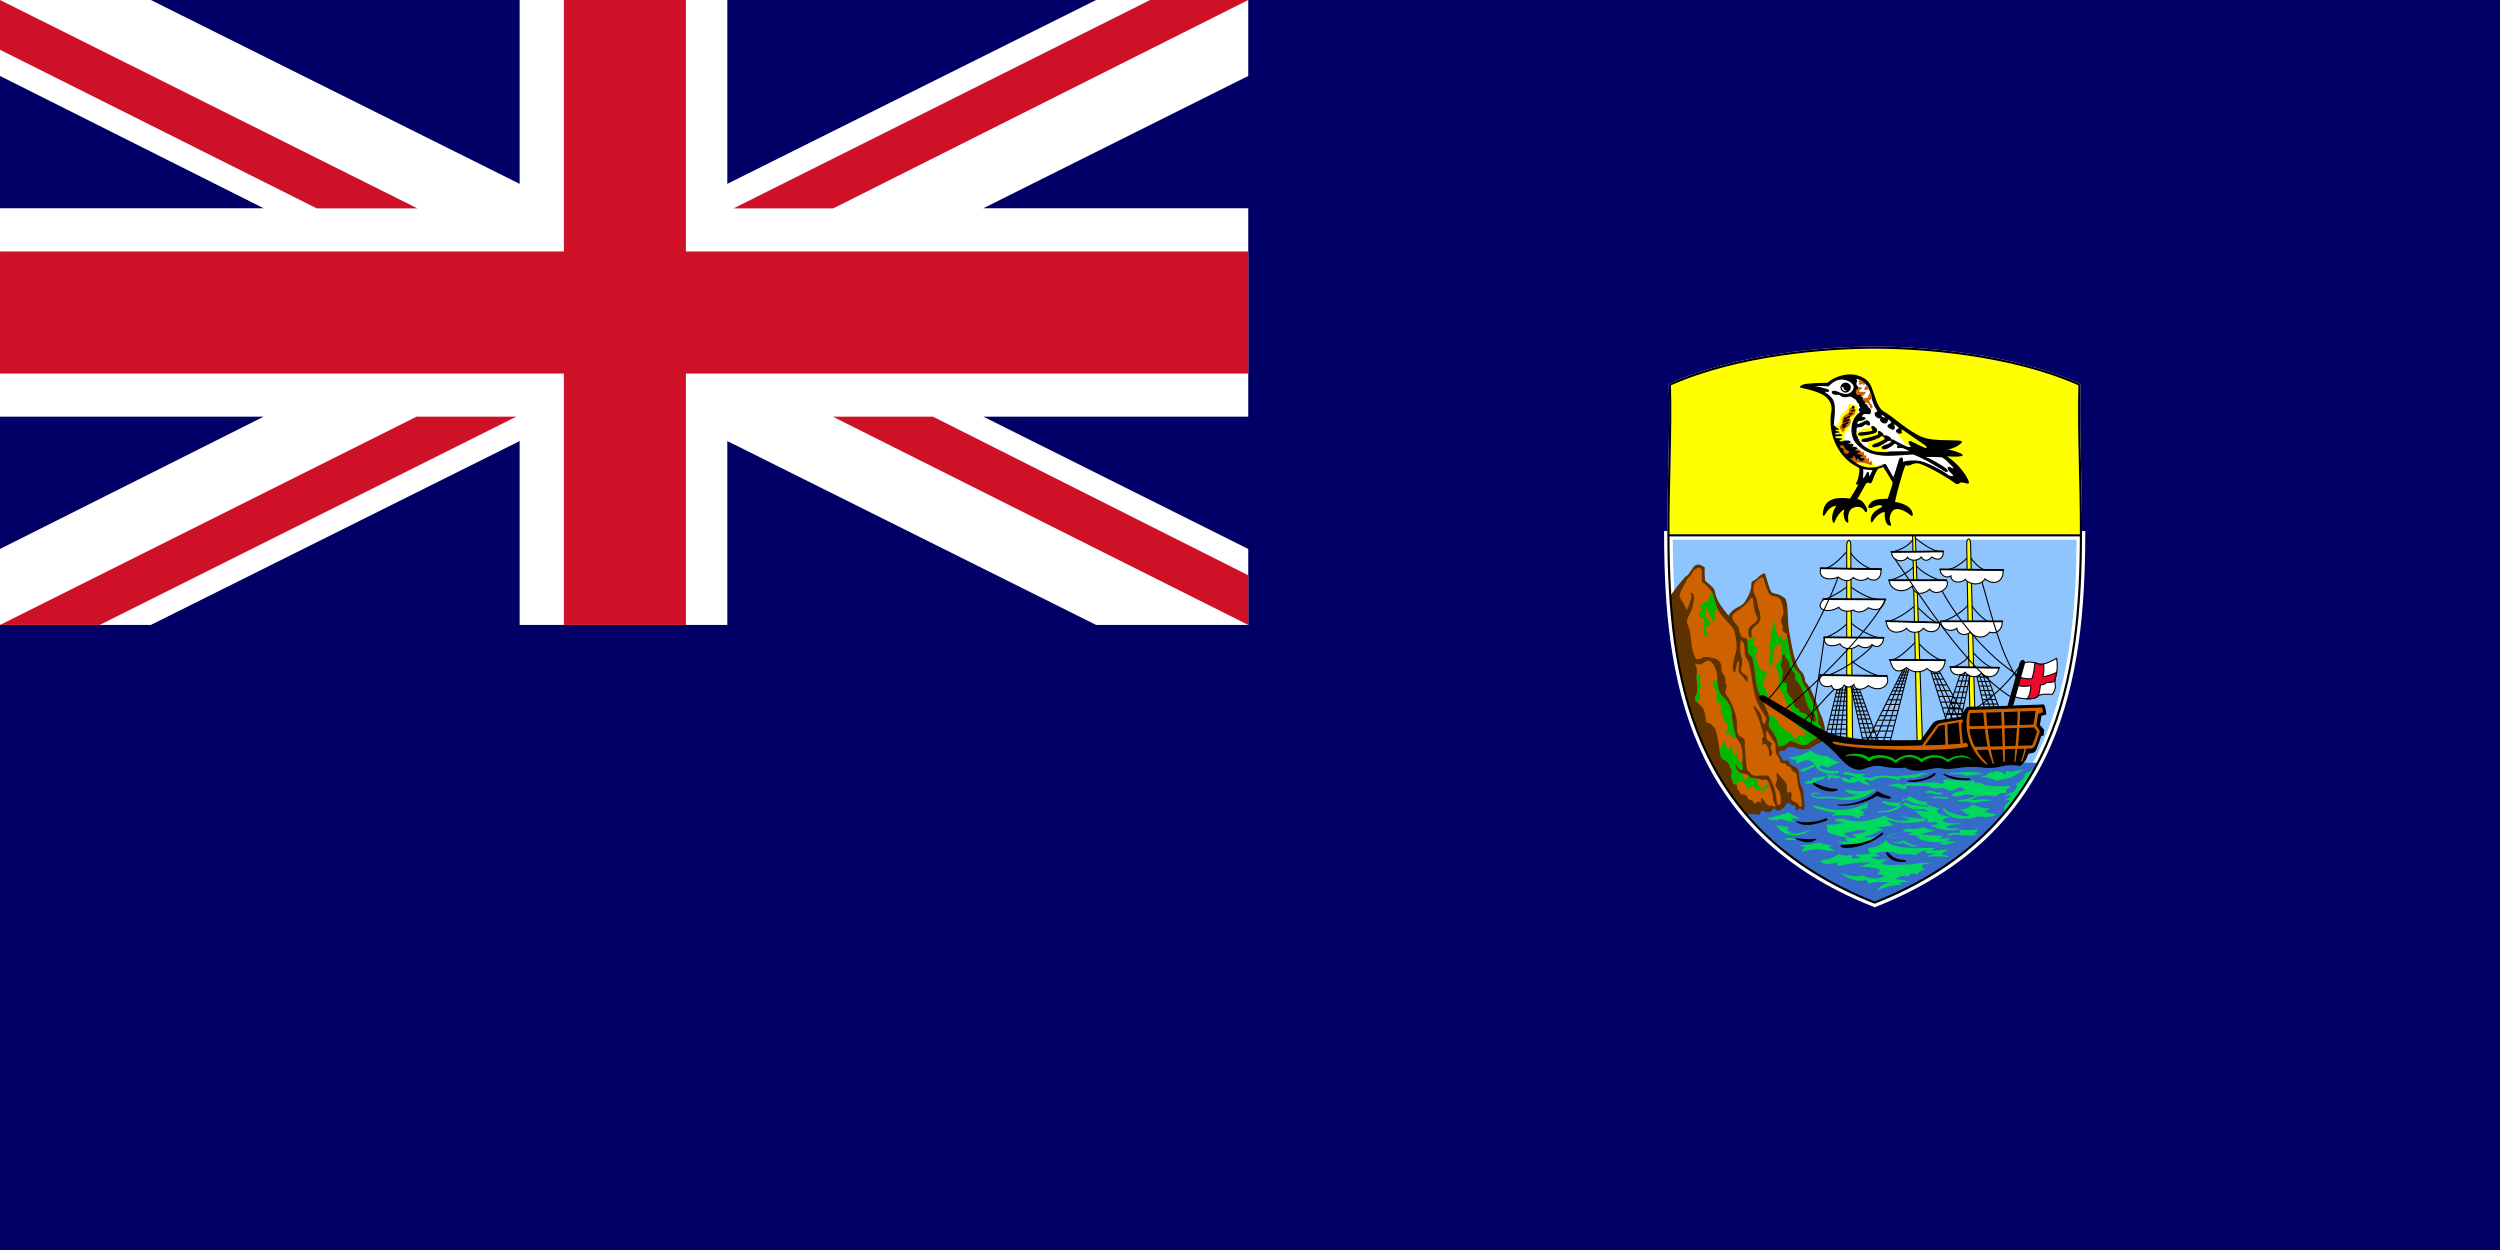 <svg xmlns="http://www.w3.org/2000/svg" width="1200" height="600" version="1"><path d="M1200 600v-600h-1200v600h1200z" fill="#006"/><path d="M0 99.959h126.546l-126.546-63.503v-36.456h72.404l177.022 88.246v-88.246h99.681v88.246l177.022-88.246h73.029v36.456l-127.171 63.503h127.171v100.038h-127.171l127.171 63.503v36.468h-73.029l-177.022-88.258v88.258h-99.681v-88.258l-177.022 88.258h-72.404v-36.468l126.546-63.503h-126.546v-100.038z" fill="#fff"/><path d="M552.061 0l-199.987 100.03h47.872l199.213-100.03h-47.097zm47.097 299.969l-199.425-99.976h48.084l151.341 76.141v23.834zm-398.787-199.939l-200.371-100.03v23.889l152.078 76.141h48.293zm-.413 99.963l-199.958 99.976h47.847l199.987-99.976h-47.876zm-199.958-79.279h270.658v-120.714h58.576v120.714h269.925v58.578h-269.925v120.677h-58.576v-120.677h-270.658v-58.578z" fill="#ce1126"/><path d="M399.668 640.771c-.046 16.332-2.623 33.927-23.764 42.308-21.142-8.381-23.719-25.976-23.765-42.308h47.529z" fill="#8fc5ff" transform="matrix(4.166 0 0 4.167 -666.166 -2413.139)" stroke="#fff"/><path d="M899.85 433.251c39.927-15.83 63.961-39.557 78.321-67.105-2.15.083-6.653-.046-8.599-.179-2.166-.142-84.449-8.409-94.193-11.984-8.478-3.109-40.823 2.642-55.92 8.038 14.085 29.302 38.481 54.613 80.391 71.231z" fill="#366cc9"/><path d="M838.297 391.06c1.346-.438 3.916-.333 4.928-.15 1.191.217 1.408.325 1.841-.975.433-1.3 1.408-.975 2.166-.325.758.65 2.704.325 3.462-.758.758-1.079.975-.971 1.733-.217.758.758 1.083.542 1.841.325.758-.213 2.058-1.079 2.708-2.271.65-1.192 1.621-1.625 2.162-.975s1.083.975 1.841.867c.758-.108.975.65.867 1.621-.108.975.325 1.192 2.166-.321 1.625 1.621 2.162.971 2.162-.758 0-1.733-.429-8.121-1.079-8.988-.65-.867-1.3-3.359-1.408-5.309-.204-3.679-.217-3.896-4.658-6.171 0-1.3-.325-1.842-3.462-1.625.108-.433-.433-1.733-1.083-2.275-.65-.542-.758-.758-.433-2.271 1.3.108 2.708-.108 3.466-1.192.754-1.083 3.245-.867 4.762-.217s3.466.758 6.386.325c1.083-.867 2.925-1.842 4.874-2.925 1.946-1.083 2.487-1.517 2.595-3.034.279-3.888-1.083-8.338-2.166-10.392-1.079-2.058-1.404-4.659-2.92-7.909-1.65-3.538-1.625-4.438-3.466-6.605-.504-.596-1.083-1.083-1.191-2.271-.108-1.192-.542-2.817-1.837-4.009-3.274-3.004-4.549-12.672-5.849-19.818-.746-4.096-.217-13.751-1.946-15.268-2.925-2.384-4.333-1.95-6.282-2.709-1.408-1.95-2.054-5.846-3.354-9.313-2.058.325-3.466 2.492-4.874 3.25-1.408.758-1.625.758-1.625 2.709 0 1.946-1.083 4.655-3.029 7.688-1.95 3.029-5.199 2.167-7.903 6.713-5.957-7.255-6.066-9.313-6.499-11.372-.433-2.054-1.408-2.488-4.762-5.413 0-.867-.433-4.33-.108-6.28-2.491-2.058-4.333-1.733-5.52-.217-1.191 1.517-2.058 3.788-3.899 4.655-1.104 1.404-4.433 4.946-7.157 9.163 2.479 37.686 10.982 75.098 36.548 105.017z" fill="#5d3100"/><path d="M399.668 640.771c.018-6.152-.324-12.125-.168-17.359-7.9-3.535-18.295-4.262-23.596-4.262-5.302 0-15.697.727-23.597 4.262.156 5.234-.185 11.207-.168 17.359h47.529z" transform="matrix(4.166 0 0 4.167 -666.166 -2413.139)" fill="#ff00" stroke="#fff" stroke-width=".25"/><path d="M806.198 286.627c1.083 1.733 3.033 4.713 3.249 6.334.758-1.571 1.354-2.271 1.516-3.246.162-.975 1.3-2.871.867-3.9-.433-1.029-.758-1.842.433-1.083 1.187.758.958 2.071.7 4.009-.7 5.305-2.92 6.388-3.245 9.963 3.195 7.526.812 10.234 4.274 17.597.542.325 1.987-.254 2.42-.146 1.837-1.3 3.212-.829 5.807-.288 2.6.542 4.008 2.379 4.008 4.004 0 1.625 0 2.058.542 3.034.542.975 1.625 2.492 1.408 3.575-.217 1.079.217 1.729.542 2.271.325.542-.108 1.733-.433 2.492-.325.758-.217 1.733 1.083 3.359 1.3 1.621 4.328 8.447 4.328 12.451 0 4.009.217 5.85 1.841 6.605 1.625.758 2.166 1.408 1.95 3.142-.217 1.733.758 10.722.975 12.13.217 1.408.758 1.083 1.408 1.842.646.754 1.079 1.621 3.245 1.621 2.166 0 4.258-.288 5.666-.071 1.95 2.709 3.141 6.388 3.574 8.663.433 2.275.396 5.38 1.154 5.38.758 0 1.516.108 1.3-2.709-.217-2.817-.433-3.25-1.408-4.655-.975-1.408-1.516-2.058-.975-2.925.542-.867.65-2.275.433-3.359-.217-1.083-.542-2.704 1.3-.542 1.841 2.167 2.383 2.709 2.925 3.467.542.758.754 2.167.65 3.467-.108 1.296.104 1.838.862 1.188.758-.646 1.733.433 1.3 1.842-.433 1.408.108 2.275 1.408 2.709 1.3.433 1.841.758 2.166 1.733.325.975 1.408 1.404 1.408-.542 0-1.95-.758-6.067-1.3-7.363-.542-1.3-.975-4.117-1.083-5.742-.108-1.625-.433-2.054-1.191-2.379-.758-.325-1.408-.867-1.516-1.625-.108-.758-.758-1.029-1.246-1.029-.487 0-.917-.379-1.187-.921-.271-.542-.542-.596-1.083-.65-.542-.054-1.408.271-1.679-.596-.271-.867-.65-2.113-1.191-2.817-.542-.704-1.029-.921-1.083-3.354-.054-2.438-.108-2.763-.867-3.629-.758-.867-2.058-3.138-2.6-4.113-.537-.975-1.079-1.95-1.079.108 0 2.054 0 3.138 1.296 3.896 1.3.758 1.625.758 1.083 1.842-.542 1.083 0 1.842.217 2.6s.65 1.517 0 2.271c-.65.758-1.3.542-1.191-.646.108-1.192-.325-2.6-.862-3.575-.542-.975-.975-1.625-1.625-1.083s-1.191-.108-.758-.542c.433-.433.325-.758 0-1.083-.325-.325-.433-.65.108-1.3.542-.65.542-.975.217-2.488-.325-1.517-2.708-9.097-3.791-10.83-1.083-1.733-.975-3.034.433-1.3 1.408 1.733 2.6 3.25 2.708 4.655.108 1.408.433 2.275.867 2.817.433.542.758.325.975-.867.217-1.192 1.083-.758-.433-3.029-1.516-2.275-4.333-6.067-5.416-12.889-1.083-6.821-1.516-11.372-2.6-13.209-1.079-1.842-1.404-2.275-1.512-4.009-.108-1.733 0-3.467-.758-4.763-.758-1.3-1.3-1.517-1.408.433-.108 1.946.108 6.28.65 7.038s.217 2.704.108 3.788c-.108 1.083-1.812 2.154 1.733 4.334 1.408.867 1.187 2.058.975 2.817-.217.754-.433.646-1.191-.542-.758-1.192-1.516-2.167-2.275-2.817-.758-.65-.867-1.083-.758-2.6.108-1.517.433-2.6 0-3.138-.433-.542-.65-.108-.867.754-.217.867-.433 3.25-.867 3.9-.433.65-.65.217-.975-1.192-.325-1.408.108-3.571.867-6.063.758-2.492 1.191-5.092.542-8.338-.65-3.25-.325-4.225-2.816-6.93-2.487-2.709-5.303-5.309-6.495-8.663-1.191-3.359-1.408-6.284-2.708-7.801-1.296-1.513-3.137-3.463-4.328-4.004v-4.98c0-1.192-.542-1.95-1.95-1.733-1.408.217-2.275 1.408-3.137 3.029-.867 1.625-1.516.867-2.708 3.684-1.191 2.817-2.925 4.221-2.925 7.255zm7.795 31.728c.867.542 1.696.904 2.995.254 1.3-.65 2.854-2.525 4.587-.683 1.729 1.838 2.704 4.871 2.704 7.255 0 2.379 0 6.821 2.708 9.313 2.708 2.488 4.112 5.088 4.22 8.338.108 3.246 1.3 8.23 1.625 9.53.325 1.296 1.083 2.813 1.95 3.679.867.867 1.516 3.359 1.625 5.955.108 2.6-.325 4.442 0 5.742.325 1.3 0 2.384-.975 1.733-.975-.65-1.191-.975-1.733-2.058-.542-1.083-1.191-.867-.65.758.542 1.625 2.166 3.138 3.574 3.138s1.841.217 2.708 1.083c.862.867.971 1.3 2.487 1.3s1.733 0 3.141.433 1.408.217 2.166 0 1.512.433 2.054 1.842c.542 1.408 1.841 5.305 1.841 6.388 0 1.083 0 2.167.758 3.25.758 1.083.542 2.167-.325 1.517-.867-.65-.867-.433-1.516-.325-.65.108-1.083-.217-1.946-.758-.867-.542-.325-.433-1.191-1.733-.867-1.3-1.408-1.733-1.408-.758 0 .975-.108 2.167-.758 1.625-.65-.542-.975-.542-1.516 0-.542.542-.758.975-1.408-.108-.65-1.083-1.408-1.083-2.058-1.3-.65-.217-.65-.217-.971-1.192-.325-.975-1.3-1.192-2.166-1.192-.867 0-1.3-.433-1.408-1.083-.108-.646-.65-1.079-1.083-1.404-.433-.325-.217-1.083-.325-1.842-.108-.758-.758-.433-1.191-.65-.433-.217-.758-.108-.758-1.192 0-1.083-.433-1.408-.758-2.167-.321-.758 0-1.517.217-2.379.217-.867.108-1.408-.537-2.167-.65-.758-.108-1.517-1.841-3.034-1.733-1.517-2.6-.217-3.141-3.788-.542-3.575-1.625-10.938-2.6-12.13-.975-1.192-1.621-2.058-2.595-2.384-.975-.325-1.625-.108-1.733-2.167-.108-2.054-.758-4.655-2.058-5.955-1.3-1.3-1.841-1.733-2.491-2.275-.65-.542-.867-1.517 0-3.354.867-1.842.542-4.334.433-5.525-.108-1.188-.433-2.704-.217-4.004.217-1.3.108-2.925-.217-3.792s-.758-1.083-.217-1.733zm26.092-30.79c-1.466 1.888-3.029 3.467-5.049 4.909-2.021 1.446-4.62 2.6-3.179 5.055 1.446 2.454 2.6 2.746 2.887 4.621.292 1.875.725 3.467 2.166 3.9 1.446.429 2.021.142 2.021 3.175 0 3.034 0 4.188 1.3 5.342s1.154 2.309 1.733 5.055c.575 2.742.575 8.663 2.308 12.705 1.733 4.042 5.632 11.697 5.199 13.284-.433 1.588-1.012 2.742.721 4.617 1.733 1.879 2.887 4.621 3.033 6.209.142 1.592.433 2.167 2.162 1.592 1.733-.579 2.6-1.158 3.179-1.879.575-.721 1.729-.575 3.32.288 1.587.867 4.041 1.733 5.482.867 1.446-.867 2.166-2.163 3.466-2.163 2.021-1.446 2.741-4.48 3.174-5.342.433-.867.146-.867-.721-1.733-.867-.867-.433-2.313-.579-3.754-.142-1.446-.721-3.609-2.454-6.788-1.729-3.175-2.741-7.076-3.895-8.084-1.154-1.013-1.733-3.467-1.879-4.621-.142-1.154-1.441-2.167-2.308-3.034-.867-.863-1.733-2.163-2.741-7.217-1.012-5.055-1.733-8.663-1.733-9.53 0-.867-.146-1.013-1.012-1.3-.867-.288-1.3-1.733-1.008-2.454.287-.721-.292-1.442-.579-2.309-.287-.867 0-2.454.579-3.321.575-.867.433-3.321-.146-5.342-.579-2.021-1.154-3.754-3.466-4.046-2.308-.288-2.741-.863-3.608-2.742-.867-1.875-1.733-5.196-2.021-5.921-.287-.721-.721-.867-2.454.579-1.733 1.442-2.308 1.921-2.308 4.621 0 1.733.287 2.309.862 3.321.579 1.008.725 1.3 1.158 4.042.433 2.742 2.887 7.076-.292 9.53-3.174 2.454-2.741 3.034-2.595 4.763.142 1.733-.867 2.888-1.446.433-.575-2.454 0-3.896 1.733-5.05 1.733-1.158 3.32-2.6 2.166-4.188-1.158-1.588-1.587-5.342-1.733-7.076-.146-1.733-.433-2.313-1.446-1.013z" fill="#cf6200"/><path d="M814.368 324.38c-.079 1.175.183 2.467.275 3.504.108 1.192.433 3.684-.433 5.525-.867 1.838-.65 2.813 0 3.354l.104.088c1.766-.592 1.996-2.563 1.521-3.517-.504-1.008-.358-2.238.217-3.246.579-1.013.579-1.588.075-2.313-.508-.721-.508-.721.071-2.742.508-1.779-.775-1.767-1.829-.654zm18.464 27.981c-.325-1.3-1.516-6.284-1.625-9.53-.108-3.25-1.512-5.85-4.22-8.338-2.112-1.946-2.575-5.071-2.675-7.484-1.587-.971-2.258-.529-2.125 1.275.142 1.946 2.091 2.888 1.804 5.7-.287 2.817-.287 2.096 1.083 3.467 1.371 1.371 1.875 2.671 1.154 3.25-.721.575-.796 1.588.217 1.946 1.008.363 1.083 1.446.937 2.454-.146 1.013.796 1.229 1.371 1.95.579.721.65 2.454.075 3.467-.579 1.008-.65 2.596.358 1.733 1.012-.867 1.446-.075 2.237 1.296.687 1.183 1.262.813 2.008.454-.258-.546-.467-1.113-.6-1.642zm14.077 25.232c-.65 1.3-1.408.867-2.058.217-.65-.65-1.408-.65-1.083-1.842.325-1.192.217-1.408-.65-2.058l-.3-.208c-.271-.008-.587-.008-1-.008-1.516 0-1.625-.433-2.487-1.3-.196-.192-.367-.35-.533-.483-.017.208-.008.483-.008.808 0 1.192 0 .975-1.191 1.3-1.191.325-.975-1.192-1.191-2.167-.058-.25-.125-.433-.187-.583-1.304-.25-2.679-1.625-3.17-3.096-.542-1.625.108-1.842.65-.758.542 1.083.758 1.408 1.733 2.058.975.65 1.3-.433.975-1.733-.104-.417-.129-.9-.117-1.438-.233-.421-.55-.763-.967-.946-1.733-.758-1.191-.975-1.083-2.384.108-1.404-.217-1.404-1.3-.65-1.083.758-1.191-.108-1.191-2.271 0-2.167-1.408-2.167-1.729-.65-.325 1.517-.867.542-1.516-1.625-.65-2.167-1.516-2.709-1.625-.65-.092 1.742-.575 2.159-1.708 1.192.2 1.258.375 2.434.517 3.359.542 3.571 1.408 2.271 3.141 3.788s1.191 2.275 1.841 3.034c.646.758.754 1.3.537 2.167-.217.863-.537 1.621-.217 2.379.325.758.758 1.083.758 2.167 0 1.083.325.975.758 1.192.271.133.621.058.875.167.279-.367.533-.817.858-1.142 1.3-1.3 3.249.108 3.899 1.733.65 1.625 1.404 2.058 2.379.758.975-1.3.65-1.083 1.733.108 1.083 1.192 1.516.975 1.516.975s1.083-.433 1.841.217 1.191.542 2.595-1.517c1.408-2.058-.646-1.408-1.296-.108zm3.861-59.418c.429-3.175.142-6.351 1.441-7.509 1.3-1.154 2.887-3.463 2.741 1.446-.142 4.909-.287 4.621-1.296 5.775-1.012 1.154-1.879 1.442-.867 3.321 1.008 1.875 1.154 2.021 1.008 4.909-.142 2.888-.142 4.042 1.012 5.488 1.154 1.442 1.441 1.588 1.733 3.175.287 1.588 1.296 3.754 2.595 4.909 1.3 1.154 2.745 4.475 2.887 6.788.146 2.309 2.166 2.888 4.041 4.475 1.879 1.588-.429 2.742-1.875 2.021-1.441-.721-.867 0-1.733 1.008-.867 1.013-1.154 1.158-1.875-.575-.721-1.733-3.179-2.888-4.333-3.321-1.154-.433-2.162-2.313-3.174-4.188-.867-1.613-2.583-2.792-4.149-2.913.433 1.217.667 2.171.542 2.625-.433 1.588-1.012 2.742.721 4.617 1.733 1.879 2.887 4.621 3.033 6.209.142 1.592.433 2.167 2.162 1.592 1.733-.579 2.6-1.158 3.179-1.879.575-.721 1.729-.575 3.32.288 1.587.867 4.041 1.733 5.482.867 1.446-.867 2.166-2.163 3.466-2.163 2.021-1.446 2.741-4.48 3.174-5.342.433-.867.146-.867-.721-1.733-.867-.867-.433-2.313-.579-3.754-.142-1.446-.721-3.609-2.454-6.788-1.729-3.175-2.741-7.076-3.895-8.084-1.154-1.013-1.733-3.467-1.879-4.621-.142-1.154-1.441-2.167-2.308-3.034-.867-.863-1.733-2.163-2.741-7.217-.792-3.95-1.404-7.013-1.633-8.58-1.037 1.654-1.746 2.058-2.12.925-.433-1.296-1.012-2.021-1.587-1.154-.579.867-.725-.721-.725-1.442 0-.725-.142-.867-.867-.867-.721 0-.142-1.154-.433-3.321-.287-2.167-.721-2.454-1.008.146-.287 2.596-1.733 4.184-1.154 4.763.575.579.287 1.733-.292 3.467-.575 1.729-.287 2.742.146 3.896.433 1.154-.287 3.321-.579 5.2-.287 1.875 1.158 3.75 1.591.575zm-26.383-25.952c-1.071.079-1.804 1.017-1.191 4.296.383 2.029-1.154 1.588-1.729.575-.579-1.008-1.012-3.175-2.166-5.055-1.158-1.875-.579 1.3-.721 3.034-.146 1.733 1.008 1.733 2.021 3.175 1.008 1.446.142 2.025-1.012 2.025s-.575 2.309-.287 3.896c.287 1.588-.287 1.879-1.158.579-.862-1.3-.287-3.321-.142-5.775.142-2.454.287-1.879-1.3-2.454-1.587-.579-1.3-.867-.721-2.313.575-1.442 1.154-2.167.433-2.888-.725-.721-.579-1.154.575-1.3 1.154-.142.725-1.008 1.733-1.3 1.012-.288 1.446.146 1.587-1.729.121-1.567.646-2.529 1.821-2.054.708 2.413 1.629 6.167 2.258 7.288zm14.544 17.002c0 3.034 0 4.188 1.3 5.342s1.154 2.309 1.733 5.055c.575 2.742.575 8.663 2.308 12.705.517 1.204 1.229 2.734 1.958 4.325.958-.754 1.791-2.05 2.087-2.738.429-1.013-.867-3.034-1.879-4.763-1.008-1.733.146-2.313 1.154-4.48 1.012-2.163-.142-2.309-1.729-2.888-1.591-.575-1.591-2.021-2.458-4.33-.867-2.309-.721-3.321-.142-4.621.575-1.3.142-2.309-1.012-2.6-1.154-.288-.867-1.154-.433-2.596.433-1.446.721-1.733-1.008-1.3-1.312.325-1.629.571-2.021 1.046.096.417.142.996.142 1.842z" fill="#00b800"/><path d="M855.532 315.288c-.158 1.733-.146 2.6-.579 3.175-.429.579-.142 1.446.292 2.313.433.867.721 2.021.287 3.609-.433 1.588.287 2.888 1.154 3.321.867.433 1.3 0 1.012 2.021-.292 2.021.867 4.188 1.875 5.055 1.012.867 1.733 2.309 1.587 3.175-.142.867.725 1.733 1.733 2.167 1.012.433.867.579.867 1.154 0 .579.433.579 1.587.867 1.154.288 2.021 1.013 3.32 2.6 1.3 1.588 3.174 2.454 2.887.721-.287-1.733 0-2.888-1.733-3.754-1.729-.867-3.029-5.055-3.754-7.942-.721-2.888-3.029-6.784-4.328-7.505-.146-2.025.146-3.034-1.154-4.046-1.3-1.008-1.733-2.309-1.733-3.321 0-1.008-.721-2.309-1.3-2.596-.575-.292-.867-1.013-.867-1.879 0-.867-1.008-.721-1.154.867z" fill="#5d3100"/><path d="M847.883 392.752c2.595-.217 9.636-2.275 10.39-2.925 1.733 1.192 4.766 2.817 6.066 2.817-2.491.542-4.116.217-4.766-.217.325.758 1.191 1.95 1.733 2.058-2.383-.108-5.087-.65-5.953-1.517-2.058.867-5.524 1.083-7.47-.217zm4.654 3.25c.921.271 5.52 1.029 6.116 1.029-1.516 1.296-.217 2.542 2.329 2.325-1.246.163-2.604.633-1.679.813 2.22.433 8.228-1.192 9.419-1.842-2.058 2.654-12.069 5.092-16.185-2.325zm4.116 6.605c1.241-.65 4.328-.433 5.791.271-1.625.596-4.816.596-5.791-.271z" fill="#00d860"/><path d="M861.306 402.499c2.22-.379 8.499 1.138 10.719-.217-.758 2.004-4.712 2.275-6.066 1.842-1.35-.433-2.65-.975-3.57-.921.487-.271-.325-.325-1.083-.704z"/><path d="M863.581 405.586c1.679.267 7.686-.488 9.528-1.192 1.946.65 5.791 1.675 6.657 1.567-1.841 1.138-5.362.488-6.495 0-3.249 1.083-5.903 1.408-9.69-.375zm2.87 1.013c2.404.542 4.453.154 6.82-.638.737.317 2.475.704 4.108.625 1.087.621 2.55 1.488 3.958 1.596-1.462.596-6.824 0-7.903-.596-2.708.054-7.365.65-8.499 1.571-.054-.758.437-1.813 1.516-2.559z" fill="#00d860"/><path d="M863.581 394.377c1.875.625 8.661.325 12.123-1.3 1.366-.642 2.212.433.65.975-5.628 1.95-10.069 2.709-13.315.975-1.283-.683-1.408-1.3.542-.65z"/><path d="M896.817 385.172c-8.336 3.896-13.86 5.088-25.442 1.517-1.079-.333-1.841 0-.65.758 1.191.754 7.578 2.488 9.094 2.596 1.516.108.975.813.054 1.083-.921.271-1.191.921.054.433 1.246-.488 8.203-.671 11.044.813 1.241.65 1.566.542 1.458.054-.108-.488.542-.813 1.462-.921.921-.108 1.462-.433.758-.704-.704-.271-.812-.433-.271-.704.542-.271.596-.542-.217-.704-.812-.163-1.354-.379-.596-.758.758-.375 1.896-.65 2.762-.754.217-.596-.162-2.167.487-2.709z" fill="#00d860"/><path d="M882.957 386.147c4.766.338 13.535-1.842 18.193-6.388 1.621.971 3.895 2.054 5.087 2.271 1.191.217 2.275 1.3.433 1.3-1.841 0-4.441-.758-5.628-1.3-6.174 3.792-13.398 5.038-17.976 4.659-1.296-.108-1.621-.65-.108-.542z"/><path d="M868.884 360.158c1.625 1.138 4.495 3.029 8.228 2.759 1.841 1.463 4.712 2.709 6.012 2.979-2.491 1.029-5.199 1.896-5.903 2.709-1.137-1.083-2.595-.921-2.975-1.463-1.083.867-.921 1.408-.217 1.842.704.433 6.17 1.354 7.524.975 1.354-.379 1.716.742.596 1.133-2.925 1.029-8.607.054-10.557-3.084-1.95-3.142-3.629-4.334-8.932-1.463-.596-1.517-.596-1.896-1.625-1.896s-2.925-1.354-1.462-1.3c1.462.054 5.795-.596 9.311-3.192zm1.3 6.984c-.904.225-3.466 1.625-4.383 1.733-.921.108-2.545 1.408-.867 1.463 1.675.054 3.841-1.788 5.033-1.95 1.191-.163 1.3-1.517.217-1.246zm5.249 5.467c-.642.113-3.408.758-4.166.704-.758-.054-1.516.163-1.462.704.054.542.271.867-.867.758-1.137-.108-2.112.325-2.383.65-.271.325-.487.65.65.758 1.137.108 1.733.217 3.033-.379 1.3-.596 2.545-1.517 3.954-1.571 1.404-.054 2.812-1.896 1.241-1.625z" fill="#00d860"/><path d="M871.538 375.967c1.183.767 7.036 2.763 9.149 2.6 2.112-.163 1.716.846.108 1.192-3.304.7-7.336-.738-10.069-2.925-1.354-1.083-.108-1.463.812-.867z"/><path d="M899.254 378.839c-4.478 1.429-9.04.921-10.882.433-1.841-.488-3.52-.596-2.275.596 1.246 1.188 5.253 2 7.524 1.404-8.065 1.842-10.178 1.679-12.177 1.354-2.004-.325-5.766-.254-7.361-.108-1.191.108-2.816-.054-3.52-.488-.704-.433-.921-1.246 1.191-1.029 2.108.217 2.383-.217.542-.488s-4.387.488-1.896 2.058c2.491 1.571 7.957-.108 11.423.867 3.462.975 10.823 1.679 17.81-3.954.358-.288.975-1.079-.379-.646zm-21.979-6.609c.162.542.162 1.138 0 1.517s-.162.867.542.325c.704-.542 1.137-1.192 1.841-.813s2.491.325 3.299.217c.817-.108 1.083-.271-.104-.758-1.191-.488-2.383-.65-3.033-.596-.65.054-1.462-.108-2.004-.325-.542-.217-.704-.108-.542.433zm11.531 2.112c-.921.054-2.545-.542-3.412-.921s-2.108-.433-1.187.813c.917 1.246 4.924 1.95 6.332 1.354 1.408-.596.812-1.246 2.216-.379 1.408.867 2.87 1.463 3.899 1.463s1.408 0 .271-.65-1.679-.813-1.787-1.354c-.108-.542-.271-.867.758-.542 1.029.325 2.22.921 3.033.488.812-.433 2.325-1.408 3.679-1.408l.325-.813c-1.95-.163-3.191.433-3.733.65-.542.217-1.516.325-2.545.163-1.029-.163-2.383-.271-2.708-.542-.325-.271-.325-.488.542-.65.867-.163 1.137-.758-.054-.542-1.191.217-4.383.108-6.062-.433-1.679-.538-2.383-.592-3.087-.325-.704.271-.596 1.029.433 1.083 1.029.054 3.358.271 4.17 1.029.812.758.704.813-.217.433-.921-.379-2.6-.163-.867 1.083zm14.127-1.95l-.325.813c2.004-.054 6.878.433 8.444 1.408 1.516-1.192 1.246-1.571 2.329-1.354 1.083.217 2.437.596 3.033.271.596-.325 1.029-.271 1.679-.163.646.108 2.054-.163 2.866-.65.812-.488 2.491-1.138 3.466-1.138.975 0 2.162-.217.379-.488-1.787-.271-4.495.271-5.416.596-.917.325-3.679.542-5.303.542-1.625 0-3.841.813-5.682.325-1.841-.488-4.387-.163-5.47-.163z" fill="#00d860"/><path d="M927.996 371.417c-3.245 2.384-7.145 2.925-11.798 3.25-1.354.096-.937.479.217.596 4.87.488 10.502-1.3 12.34-3.25.533-.563.475-1.496-.758-.596z"/><path d="M905.857 376.943c1.408.054 6.278 1.3 7.849 1.842 1.191-.108 1.516-.379 1.3-.813-.217-.433-.379-.921 1.787-.813 2.162.108 7.145.054 8.065.054.758-.325 2.433-1.625 3.191-1.679-1.946.108-10.065.542-11.094.433-1.029-.108-1.571 0-2.22.379-.65.379-1.029.542-1.841.217-.812-.325-2.275-.758-3.083-.271-.812.488-2.491.054-3.954.65zm19.002.27c.758-.325 2.433-1.625 3.191-1.679 1.408-.108 3.033.488 3.791.596.758.108 1.571-.054 1.029-.65s-.054-1.625 2.166-1.354c2.216.271 3.354.65 5.52.433 2.166-.217 3.141 1.408 7.253-.217-.325 1.625.433 1.733 1.191 1.408.758-.325 1.625-.217 2.925.758 1.3.975 9.203 1.083 11.044.758 1.837-.325 2.812.65 1.404 1.083-1.404.433-1.733 1.083-1.404 1.517.321.429.646.971-1.083.754-1.733-.217-2.058.325-2.925.975-.867.65-1.083.867-3.466.433-2.379-.433-2.812-.108-4.112.108-1.3.217-1.625.217-2.925-.217-1.3-.433-4.112-.867-5.845-.325-1.733.542-3.033 1.083-4.549.65-1.516-.433-1.625-.217-.65-1.192s1.191-.867 3.033-1.083c1.841-.213 3.249-.754 1.95-1.513-1.3-.758-1.733-.65-3.466.217s-2.6 1.404-4.545.325c-1.95-1.083-2.925-.867-4.224-.542-1.3.325-3.462-.433-5.303-1.246zm6.494 3.246c-2.479.354-3.145-1.242-5.737-.917-.867.108-2.329 1.188-.325 1.025 2-.163 4.166.921 6.116.758 1.95-.163 1.083-1.029-.054-.867zm-2.87 1.896c1.304-.475 4.008.433 5.145.217 1.137-.217 2.22.488 1.029.867-1.191.379-4.062-.704-5.362-.325-1.3.379-2.595-.108-.812-.758zm-25.875 6.984c1.787.058 8.228-.217 10.773-5.63.196-.417.379-.596 1.191-.054.812.542 3.791 2.329 9.365 2.817 1.562.138 3.249.921.108.704-3.141-.217-8.12-1.083-9.798-2.113-2.816 4.438-7.874 4.963-11.64 4.871-2.27-.054-1.729-.65 0-.596zm13.914-7.363c-.867 1.192-3.845 3.25-5.199 3.359-1.35.108-5.412-.271-6.441-.65s-2.275-.271-.812.758c1.462 1.029 5.091 1.733 6.549 1.408 1.462-.325 3.141-.813 4.278-.108 1.137.704 3.249 2.054 4.491 1.783 1.246-.267 3.791-.267 4.603.108.812.379 2.22 1.517.108.867-2.112-.65-3.845-.108-4.82-.542 1.083 1.517 3.541 3.954 5.632 3.954.487 0 .812.867-.217 1.354 1.029.488 3.408.867 4.653-.271-.325.433-.162.704.379.975.542.271 1.191.65.217.758-.975.108-3.191.379-3.841.108 2.108 1.35 7.578 3.517 13.152 2.434 1.062-.204 1.625-.646-.108-.596-3.574.108-3.787.054-4.437-.321-.65-.383-.542-.704.487-1.029 1.025-.325 3.624-.704 4.708-.704 1.083 0 2.166-.433-.054-.433-2.22 0-4.924 0-6.007-.379-1.083-.379-1.896-.867-.758-1.625 1.137-.758 2.329-.542 2.87-1.246-3.574-.054-7.961-1.95-5.524-3.679.567-.404.379-.433-.542-.542-.921-.108-3.624-.867-4.762-1.517-1.137-.65-.379-1.192.542-1.354-2.112.379-6.336-.758-9.149-2.871zm31.774-.108c-1.95 1.463-5.628 2.058-7.199 2.058-1.571 0-1.787.542-.542.704 1.246.163 2.6.325 3.141.163.542-.163.867-.217 1.675.163.812.379 2.545.596 4.062.108 1.516-.488 4.004-.704 5.033-.65 1.029.054 2.166.108.108-.488-2.054-.596-5.412-.163-6.224.054-.812.217-3.033.054-1.841-.325 1.191-.379 2.22-.975 2.816-1.463-.433-.108-.704-.217-1.029-.325zm-1.029 4.225c-1.679 1.246-4.112 2.434-6.603 2.542 2.275.813 4.17 3.142 5.628 3.034-.704.433-1.566 1.083-2.487 1.192 1.408.379 3.787-.054 5.737-1.138 3.249.921 7.47.325 8.878-.867-2.112 0-4.653-.758-5.791-1.733 1.029 0 2-.65 2.487-1.242-2.433.429-6.603-.758-7.849-1.788zm-3.461 6.767c.921-.108 1.783-.758 2.487-1.192-1.783.596-9.582-.65-11.906-2.709-2.329-2.054-2.329-.488-.704.975 1.625 1.463 4.491 3.684 10.123 2.925zm5.736 4.98c-.975.542-5.628.867-7.145.542-1.516-.325-2.166-.163-1.787.433s.542 1.138-.704.975c-1.246-.163-3.466.108-4.383.433-.921.325-2.058 1.138-.108.813 1.946-.325 3.733-.704 5.195-.325 1.462.379 6.657.488 7.686.054 1.029-.433.325-.433-.162-.433s-.704-.325 0-.65 1.246-1.246 1.408-1.842zm-45.039-6.28c-1.95.867-8.444 2.6-10.178 2.709-2.166.975-3.895 1.517-4.978 1.517.758.65 3.679 1.296 4.87.975-.65.646-2.162 1.404-2.704 1.729 1.729-.217 3.787.217 4.653.325-2.275 1.3-5.412 1.733-7.036 1.517.542.758 1.3 1.517 2.275 1.517-2.058.542-4.549.542-5.849.108.542 1.083 1.083 1.733 1.841 1.842-1.733.217-3.899.542-5.737-.542 1.404 1.842 4.545 2.488 9.203 1.95 4.653-.542 8.553-2.6 9.636-3.467-1.95.217-4.549.325-5.849.108 2.6-.65 8.228-3.034 9.203-4.009-1.083 0-2.162-.325-2.925-.867 1.516.217 6.824-.429 8.449-1.079-1.95-.433-3.141-1.625-3.683-2.384 6.82 2.167 14.41 1.458 18.08.542.867-.217.971-1.317-.758-1.192-3.033.217-8.878-.65-10.394-1.408 1.408 1.083 3.141 1.733 4.333 1.95-2.816.758-6.711 1.3-12.452-1.842zm-12.989 6.93c.542-.325 2.054-1.083 2.704-1.729-1.191.321-4.112-.325-4.87-.975 1.083 0 2.812-.542 4.978-1.517-3.895-.108-6.603-.108-8.011-.867-1.408-.758-4.004-.542-4.978-.325-.975.217-.65 1.842 3.462 1.408-1.733 1.192-6.386 1.625-8.12 1.192.433 1.404.758 2.813.325 3.571 2.275 1.3 8.228 2.925 11.152 2.709-2.6-.975-4.008-2.058-1.841-2.275 2.166-.217 3.358-.65 5.199-1.192z" fill="#00d860"/><path d="M884.798 405.532c5.183-.433 12.123-.525 17.647-5.2 1.408-1.192 2.354-.792.975.433-2.92 2.6-10.178 6.171-17.106 6.28-2.82.046-4.112-1.3-1.516-1.513z"/><path d="M923.613 396.973c-1.3.488-4.928 1.083-6.007.921-1.083-.163-2.654-.217-3.52.325-.867.542-.921.867.271.975 1.191.108 2.708.217 3.466.163-.975.542-1.625 1.3-1.841 1.625 1.733-.433 4.924.325 5.845.867-.704.217-1.516-.054-2.112-.379 2.925 3.088 11.586 3.088 12.994 2.546-.65.488-1.246.975-1.896 1.138 2.437.433 5.249.379 8.011-1.246-.921.163-3.679-.108-4.383-.163.542-.542 1.35-1.029 2.108-1.246-1.079-.217-4.491-.108-5.303.325.325-.65.921-1.463 1.571-1.733-4.278 0-9.473-.054-11.369-1.083 3.033.325 6.391-1.463 7.795-1.463-2.379-.054-4.978-.596-5.628-1.571zm-10.882 2.384c-2.112.433-5.303 1.3-6.17 1.788s-1.787.758.108.758c1.896 0 7.036.217 8.174.379-2.87-.433-6.766-.542-7.524-.542s-1.625-.054-.217-.488c1.408-.433 3.249-1.408 5.628-1.896zm-4.274 5.038c.754 0 4.058 0 5.357-1.138 1.354 1.029 3.954 2.488 5.628 2.488 1.679 0 1.516.433.054.596-1.458.163-4.328-.7-5.791-1.783-1.95.704-3.57.108-5.249-.163zm-25.063 14.563c3.354 1.3 7.795 2.275 11.04 1.192 1.841 1.625 5.632 1.733 7.686 1.3 2.058-.433 3.899-.65 6.174.108 2.27.758 6.928.813 8.228 1.892-1.191.058-3.737 0-4.333.167-.596.158-.271.538.812 1.133-3.679-.217-10.015 1.354-11.961 3.034.7-1.679 2.866-3.954 6.278-3.954-1.95-.7-8.174-.754-10.178.488-.596-.65-1.3-1.729-1.354-2.163-3.299 1.892-9.798-.813-12.394-3.196zm-8.611-6.063c3.995-.571 6.716-1.842 7.907-3.034.704.65 3.624 1.3 6.82.325-.65.488-.704 1.408-.433 1.896-2.112.054-6.12 1.083-7.47 1.788-1.354.7-5.307 1.188-6.603.483-1.3-.7-1.354-1.296-.221-1.458zm14.294-.812c-2.112.054-6.12 1.083-7.47 1.788.271.542.433 1.404.487 2 3.895-1.408 12.827-2.271 16.239-1.729-1.625.108-4.712 1.783-6.441 2 4.22-.325 8.336.542 9.415.813 1.083.271 1.3 1.083.487 1.842-.812.758-1.187.867.542.921 1.733.054 5.307-.163 6.932-1.733-.65-.704-2.329-.433-2.816-.921 1.137-.379 2.437-1.192 2.925-1.788-2.925-.054-4.008-.108-4.983-.325-.975-.213-1.679-.488-.487-1.133 1.191-.65 1.733-1.192 2.112-1.625-2.112.596-5.412 1.083-8.174-1.083 1.029.271 3.462.108 4.328-.271-.921-.488-1.675-.867-2.433-.867 2.216-1.083 6.603-2.058 12.015.108 2.708-.217 5.632-.108 7.686.433.867-.867 2.708-2.925 3.683-3.467-6.386.542-17.864-.65-17.647-4.004-2.058 2.704-6.82 4.221-8.878 3.788-.217.975.65 2.167 1.408 2.817-2.166.433-5.849.758-7.578.433.975.975 2.812 1.842 3.895 1.733-2.27 0-3.462.433-5.249.271zm13.26 7.634c1.733.054 5.307-.163 6.932-1.733-.65-.704-2.329-.433-2.816-.921 1.137-.379 2.437-1.192 2.925-1.788 4.545-.375 8.607-.158 10.552-.754 1.95-.596 6.932-.271 7.907-.542-4.333.7-5.199 1.079-5.416 1.783-.217.704 1.408 1.3 2.437 1.3-1.95-.108-4.387 1.95-4.603 2.763-2.595-1.517-3.841.271-4.112.867-1.083-.433-4.658-.325-6.499 1.246-2.379-.704-3.949-1.083-6.332-.704 1.462-.325 1.191-1.3-.975-1.517zm20.789-12.672c1.462-.054 4.653.108 5.791-.054-.758.379-1.729 1.083-1.946 1.408 3.679-.433 8.711-.704 10.173-.488-1.783-.271-3.624.867-4.545 1.463-.921.596-.379.975.867 1.138 1.246.163 2.925 1.138.65.813-2.275-.325-6.766-.325-7.849-.163-1.083.163-1.679-.379-.108-.596 1.571-.217 2.65-.758 3.408-1.192-1.3.325-3.787.325-4.545.108-.758-.217-1.246-.65-.379-.867.867-.217.271-.542-.65-.433-.921.108-3.249 1.083-4.549 2.329 1.408-1.463 2.654-2.763 3.683-3.467z" fill="#00d860"/><path d="M906.616 409.483c1.787 2.004 3.895 3.142 7.253 3.25.704.021 2.016.967.325 1.029-4.549.163-6.82-.921-8.824-3.846-.412-.6.35-1.438 1.246-.433zm27.12-37.849c2.391 1.129 7.199 2.113 10.936 1.95.65-.029 1.958.667.321.813-4.22.379-8.011-.213-11.527-2.167-.975-.542-.65-1.029.271-.596z"/><path d="M936.173 371.58c3.679-.108 6.441-.054 7.578 1.029 2.108-.65 5.899-1.029 6.766-.867.867.163 1.841-.217-.162-.704-2.004-.483-6.657-.646-8.12-.375-1.462.267-6.012.429-7.524.267.65.108 1.079.217 1.462.65zm14.29 1.462c1.733-.921 6.711-.054 8.228-.704-1.083 1.3 3.466 1.408 7.415.379-1.516.975-4.762 1.138-6.17 1.733-1.408.596-2.166.163-3.249-.325-1.083-.488-3.841-1.463-6.224-1.083zm15.643-.325c-3.949 1.029-8.499.921-7.415-.379-1.516.65-6.495-.217-8.228.704 1.787-1.083 3.141-.217 4.437-2.438.812.167 2.708.275 3.358-.592 1.137.271 3.141.758 3.737 1.35.596.596 1.512-.163.754-1.079 1.787-.65.654.771 4.82-.271.867-.217 2.979-.596 3.683-.65-1.408 1.138-3.087 2.379-5.145 3.354z" fill="#00d860"/><path d="M373.356 664.193c-.017-1.966-.207-18.422-.207-22.226 0-.91-.468-.728-.468 0v22.122l.675.104zm7.231-23.422l.812 23.461-.142.188-.471.007-.513-23.656h.314zm6.843 19.81c-.066-2.389-.366-13.448-.482-18.9-.015-.727-.448-.6-.441.026.047 4.391.308 16.672.356 18.887l.567-.013z" transform="matrix(4.166 0 0 4.167 -666.166 -2413.139)" fill="#ff00" stroke="#000" stroke-width=".125"/><path d="M376.605 644.67l-6.913-.104c-.389 1.403 1.352 1.377 2.002 1.013.753.572 1.325.52 1.741.052.598.494 1.351.364 1.663.052.832.624 1.689 0 1.507-1.013zm.52 3.482l-7.069-.026c-1.221 1.169.364 1.741 1.716.935.182.39 1.013.624 1.663.312.598.468 1.351.13 1.741-.26.728.338 1.585.442 1.949-.961zm-.208 4.418l-6.809-.052c-.13 1.221 1.248 1.065 1.793.754.52.805 1.664.623 2.106.155.649.442 1.247.338 1.585-.078.754.65 1.377-.181 1.325-.779zm.338 4.418l-7.614-.13c-.416 1.299.753 1.533 1.299 1.221.182.754 1.195.494 1.455-.052.39.39.884.182 1.118-.078.104.702.987.728 1.663.13 1.377.962 2.677-.156 2.079-1.091zm6.757-1.819l-6.341-.052c.286 1.299.909 1.637 1.923.883.754.78 2.001.494 2.313.104 1.377 1.118 2.131-.182 2.105-.935zm-.65-4.34l-6.133-.182c.104 1.559 1.585 1.507 2.339.831.572.728 1.585.52 1.949 0 .78.78 2.053.312 1.845-.649zm.806-4.886h-6.601c.078 1.091 1.533 1.715 2.651.676.311 1.247 1.507.857 2.027.363.753.962 2.494-.129 1.923-1.039zm-.39-3.326l-5.899.078c-.104.961 1.299 1.377 1.819.597.286.494 1.273.442 1.559-.026.468.728 1.04.234 1.221 0 .676.494 1.404.26 1.3-.649zm6.913 2.157l-7.225-.078c-.026.753.754 1.065 1.221.753 0 .728 1.014.962 1.664.39.442.624 1.741.806 2.261-.052 1.065.884 2.209.26 2.079-1.013zm-.104 5.925l-7.069-.026c.052.987 1.195 1.325 1.845.805.156.832 1.04.884 1.559.468.624.702 1.664.754 2.235-.026.858.312 1.508-.416 1.43-1.221zm-.364 5.327l-5.588-.078c0 .988 1.17 1.118 1.69.598.545.65 1.377.65 1.845.13.753.65 1.897.468 2.053-.65z" fill="#fff" transform="matrix(4.166 0 0 4.167 -666.166 -2413.139)" stroke="#000" stroke-width=".125"/><path d="M381.257 664.42c-3.014.052-6.081.052-8.16-.26-2.079-.312-2.734-.604-4.158-1.455-2.131-1.273-2.651-1.585-5.665-3.352-.462-.271-.963.065-.312.493 3.04 2.001 4.192 2.743 5.639 3.691 1.507.987 2.479 1.864 3.404 2.91 1.196 1.352 2.079 1.378 2.625 1.17.546-.208 1.404-.494 2.261-.286.858.208 2.001.234 2.599.13.546.494 1.793.39 2.495.234.701-.156 1.221-.234 1.715-.13.494.104 1.247.026 1.741-.052s1.793-.208 2.703-.078c.909.13 1.845.052 2.443-.13.597-.182 1.689-.13 2.053-.026.519-.39.779-.884.909-1.403.611-.078.814-.154.949-.507.247-.65.48-1.287.559-1.572h.246l.078-.585-.506-.585.182-1.117.545-.13c.026-.338-.13-.858-.234-1.066-3.274.13-6.484.234-8.783.286-.26.208-.546.754-.598 1.092l-2.599.415c-.364.078-.567.107-.857.494l-1.274 1.819zm10.522-3.97c.159-.551.584-2.035 1.354-4.84.129-.468-.325-.653-.493-.052-.916 3.275-1.262 4.503-1.378 4.912l.517-.02z" transform="matrix(4.166 0 0 4.167 -666.166 -2413.139)" stroke="#000" stroke-width=".125"/><path d="M396.85 654.961c-1.105.571-1.638.792-2.144.597-.466-.179-1.151-.28-1.552-.083l-.021.135c-.474 1.727-.817 2.952-1.048 3.768.818.289 2.227.328 2.556-.025.337-.364 1.26-.286 1.728-.26.299-.39.416-.871.338-1.105-.078-.234-.052-.649.065-.974.117-.325.273-1.378.078-2.053z" transform="matrix(4.166 0 0 4.167 -666.166 -2413.139)" fill="#fff" stroke="#000" stroke-width=".125"/><path d="M371.694 645.579c-1.222 3.534-5.458 11.461-8.014 14.014m1.962 1.153c2.901-2.244 10.236-9.528 11.483-12.594m-7.017 4.366c-.337 2.677-1.11 7.452-1.526 9.973m2.663-4.006c-.987.962-2.387 2.641-3.427 3.551m12.724-8.894c-.831.805-1.78 1.744-2.611 1.978m3.089-1.848c.731.779 1.77 1.659 2.628 1.893m-3.197-6.207c-.753.649-1.871 1.413-2.884 1.699m3.31-1.544c.65.546 1.342 1.342 2.173 1.706m-5.327-4.876c.805-.234 2.004-.858 2.628-1.507m.357-.13c.705.805 2.056 1.455 2.732 1.637m-5.561-3.248c.831-.182 1.861-.624 2.407-1.404m.312-.208c.701.598 1.933 1.462 2.738 1.54m3.193.786c-.451.468-1.556 1.309-2.257 1.296m2.715-1.335c.325.52 1.144 1.316 1.612 1.381m-4.795 5.922c.909-.312 2.183-1.056 2.82-1.823m.5.056c.266.48 1.28 1.565 1.852 1.786m-4.094 5.259c.416-.09 1.547-.652 1.858-1.315m.52-.364c.429.533 1.481 1.507 2.131 1.741m-18.815.861c1.273-.403 3.846-1.965 5.12-3.447m-2.433 1.872c1.065.753 2.303 1.507 3.251 1.676m-6.172-4.454c.702-.299 1.624-.809 2.339-1.549m.536-.104c.286.402 2.388 1.686 3.284 1.699m-3.82-5.844c-.546.441-1.858 1.234-2.495 1.403m2.992-1.377c.728.506 2.167 1.4 3.154 1.4m-3.651-5.493c-.585.662-1.572 1.685-2.391 1.919m2.862-1.764c.455.728 1.673 1.712 2.466 1.842m8.053 2.531c1.822 3.359 5.201 7.465 8.618 9.622m-14.085-13.345c2.767 3.976 8.199 12.695 13.367 15.914m.952-3.401c-.832 1.157-2.326 2.963-4.795 4.607m4.486-3.509c-1.741-2.78-2.641-6.295-3.943-10.924m-14.122 12.36l2.144 5.899m-2.542-6.037l1.896 6.017m-2.304-6.295l1.76 6.262m-1.938-6.165l1.359 6.128m-.05-.222h1.699m-.227-.64h-1.602m1.426-.493h-1.546m1.365-.501h-1.475m1.28-.545h-1.404m-.104-.471h1.332m-1.429-.442h1.264m-1.371-.481h1.202m-1.297-.429h1.134m-1.234-.445h1.078m-1.166-.409h1.02m-1.121-.38h.991m-1.046-.322h.923m-2.595.009l-1.208 4.932m1.561-5.015l-1.037 5.21m1.315-5.399l-.839 5.549m1.192-5.666l-.609 5.803m.735-.332h-1.923m1.923-.533h-2.225m2.225-.546h-2.095m2.095-.52h-1.965m1.965-.532h-1.838m1.838-.585h-1.692m1.692-.507h-1.569m1.569-.52h-1.436m1.436-.506h-1.316m1.316-.442h-1.212m1.212-.351h-1.121m1.121 5.503v-5.88m6.466-1.937l-4.029 8.08m4.283-8.216l-3.43 8.254m3.676-8.337l-2.721 8.383m2.898-8.241l-2.116 8.238m.093-.377h-2.534m2.729-.74h-2.359m2.476-.598h-2.17m2.374-.65h-2.053m2.157-.519h-1.897m2.079-.598h-1.787m1.966-.698h-1.618m1.754-.533h-1.488m1.644-.608h-1.348m1.455-.416h-1.247m1.348-.389h-1.143m1.244-.397h-1.053m1.144-.35h-.968m1.059-.351h-.887m.978-.361h-.8m.884-.325h-.721m3.341-.119l1.763 5.58m-1.427-5.465l2.139 5.355m-1.834-5.342l2.505 5.237m.602-.453l-2.763-4.888m2.761 4.884h-2.192m1.817-.663h-2.019m1.644-.662h-1.851m1.476-.663h-1.688m1.313-.663h-1.529m1.154-.662h-1.36m.985-.663h-1.194m.819-.663h-1.032m3.296.158l-1.725 5.173m2.242-5.407l-1.6 5.303m.741-.117l1.174-4.992m.302.17l-.988 4.75m-1.671-.305h1.731m-1.516-.644h1.65m-1.435-.643h1.572m-1.357-.643h1.491m-1.276-.643h1.41m-1.195-.643h1.329m-1.114-.644h1.248m-1.033-.643h1.027m.914.105l.846 3.547m-.531-3.71l1.169 3.697m-.773-3.716l1.275 3.702m-.751-3.494l1.277 3.477m-.114-.307h-1.638m1.445-.52h-1.556m1.363-.52h-1.491m1.299-.52h-1.43m1.237-.519h-1.358m1.166-.52h-1.284m1.091-.52h-1.218" transform="matrix(4.166 0 0 4.167 -666.166 -2413.139)" stroke="#000" stroke-width=".125" fill="none"/><path d="M885.123 363.187c3.358-2.163 9.094-1.729 12.019.433 3.466-1.946 9.744-1.408 12.669 1.192 4.437-3.029 8.228-3.463 12.556-.542 3.358-2.379 8.553-2.596 12.56.217 3.895-1.842 8.228-3.354 12.015.65-2.27-1.625-7.145-3.034-12.015.758-3.791-3.792-10.394-2.384-12.56.217-2.816-3.359-8.769-3.9-12.344.217-3.895-3.25-9.74-3.359-12.881-.867-2.491-1.95-6.17-3.571-12.019-2.275z" fill="#00b800"/><path d="M944.293 358.533c-17.214 2.975-54.729.867-62.957-1.192-2.829-.708-2.058-1.733.325-1.192 9.482 2.154 29.716 2.167 40.868 1.625 2.166-2.871 5.574-7.742 6.603-9.097 1.029-1.354 1.483-1.479 3.629-1.842 3.841-.65 6.037-1 9.365-1.571.054.433.054.975.054 1.3-.271.217-.542.596-.758.704 0 2.221.433 7.634.867 9.584.433-.054.975-.217 1.246-.271.758-.217 1.512 1.733.758 1.95zm28.2.825c.621-.017 1.916-.046 2.275-.054.704-.017 1.691-.5 2.125-1.583.433-1.083 1.775-5.088 2.262-6.767l-1.733-2.613c.379-2.154.867-5.075.921-5.671.867-.325 1.783-.65 2.216-.813.108-.488-.104-1.813-.542-2.246-7.415.283-29.608 1.054-33.67 1.108-.975 0-1.412-.042-1.783 1.354-2.058 7.688.787 18.476 8.553 24.689.542.433 1.225.071.321-.758-1.296-1.192-3.299-3.629-4.653-6.038 1.516-.025 4.591-.075 5.512-.113.442 1.821 1.825 5.663 2.095 6.313.271.65.937.742.621-.229-.746-2.275-1.137-4.867-1.462-6.113 1.408-.033 4.062-.008 5.687-.1.079 2.058.296 4.817.35 5.575.054.758.704.813.717-.054.017-.867.033-4.53.021-5.609 1.833-.05 4.174-.129 5.041-.129-.121 1.171-.346 4.959-.429 5.559-.125.883.337 1.3.554.054.217-1.246.65-4.159.771-5.634.733-.021 2.662-.1 3.474-.121-.079 1.154-1.162 4.663-1.487 5.584-.325.921.2.95.567.079.383-.892 1.571-4.413 1.679-5.671z" fill="#cf6200"/><path d="M947.917 358.479c-.596-1.192-2.437-5.43-2.6-8.513 1.571-.029 5.499-.104 7.395-.146.279 2.325.996 7.334 1.375 8.522-2.216.054-4.924.125-6.17.138zm6.095-8.684c.204 1.775 1.133 7.871 1.283 8.576 1.608-.096 5.332-.108 5.978-.163-.067-1.625-.329-7.721-.358-8.588-1.683.046-6.057.154-6.903.175zm-8.394-7.547c-.3 1.558-.354 4.888-.271 6.309 1.896.038 6.561-.075 7.207-.129-.158-1.617-.412-4.542-.575-6.367-1.546.067-5.332.158-6.361.188zm7.74-.208c.054 1.517.392 5.225.5 6.359 1.637-.046 5.645-.129 6.999-.175-.071-1.388-.292-5.859-.317-6.401-2.175.058-5.803.196-7.182.217zm8.599-.259c.067 1.408.246 5.384.192 6.413 1.737-.046 5.058-.079 6.087-.163.079-1.413.308-5.45.2-6.48-1.95.075-5.058.179-6.478.229zm7.669-.27c0 1.192-.15 5.38-.204 6.517 1.721-.067 5.628-.204 6.645-.229.271-1.396.812-5.021.975-6.551-1.625.054-6.228.229-7.415.263zm6.712 7.679c-2.22.071-5.791.167-6.999.213-.187 2.742-.529 7.48-.692 8.563 1.954-.042 5.903-.167 6.77-.192.65-1.3 2.058-5.359 2.383-6.605-.487-.758-.867-1.192-1.462-1.979zm-14.152.4c0 .975.171 7.955.212 8.551 1.271-.042 4.57-.088 5.058-.142.246-2.717.617-7.921.683-8.572-2.25.063-4.458.129-5.953.163zm-28.716-1.671l-2.82.5c-1.3 2.1-6.116 8.597-6.711 9.355 3.354-.096 8.599-.196 9.861-.317-.092-1.742-.325-8.676-.329-9.538zm1.245-.233c.067 2.221.279 8.138.333 9.709 1.662-.096 4.724-.296 5.97-.404-.287-2.792-.812-9.459-.921-10.272-1.396.254-4.137.738-5.382.967z"/><path d="M377.294 656.927c.091.001.103.079-.001.078l-7.678-.095c-.104-.001-.09-.079.001-.078l7.678.095zm6.034-6.143c.091.003.102.081-.002.078l-6.083-.167c-.104-.003-.089-.081.002-.078l6.083.167zm-6.417 1.751c.091.001.103.079-.001.078l-6.808-.05c-.104 0-.09-.078 0-.078l6.809.05zm.201-4.418c.091 0 .104.078 0 .078l-7.121-.037c-.104 0-.09-.078.001-.077l7.12.036zm-.493-3.486c.091.001.102.08-.001.078l-6.919-.104c-.104-.002-.09-.08.001-.078l6.919.104z" transform="matrix(4.166 0 0 4.167 -666.166 -2413.139)" stroke="#000" stroke-width=".125"/><path d="M383.784 642.587c.091-.001.105.077.001.078l-5.938.057c-.104.001-.092-.077-.001-.078l5.938-.057z" fill="#fff" transform="matrix(4.166 0 0 4.167 -666.166 -2413.139)" stroke="#000" stroke-width=".125"/><path d="M384.148 645.91c.091 0 .104.078 0 .078h-6.562c-.104 0-.091-.078 0-.078h6.562zm6.444 4.731c.091 0 .104.078 0 .078h-7.072c-.104 0-.091-.078 0-.078h7.072zm.099-5.913c.091.001.103.079-.001.078l-7.225-.071c-.104-.001-.09-.079.001-.078l7.225.071zm-6.679 10.393c.091.001.103.079-.001.078l-6.356-.042c-.104-.001-.09-.079.001-.078l6.356.042zm6.211.862c.091.001.103.079-.001.078l-5.587-.074c-.104-.001-.089-.079.002-.078l5.586.074z" transform="matrix(4.166 0 0 4.167 -666.166 -2413.139)" stroke="#000" stroke-width=".125"/><path d="M395.264 657.053c.157-.349.179-1.151.089-1.455-.242.049-.447.038-.647-.04l-.341-.106c-.022.402-.168 1.426-.348 1.822-.314.089-.947-.015-1.307-.128l-.262.942c.447.103 1.008.094 1.452-.009-.035.601-.114 1.148-.439 1.526.531.012 1.006-.066 1.18-.252l.053-.048c.245-.41.252-.944.311-1.304.181.013.415-.039.519-.143.104-.104.273-.156.442-.143.154.012.394-.02.699-.143.008-.184.044-.384.107-.558.034-.095.071-.253.102-.444-.387.185-1.25.494-1.61.483z" transform="matrix(4.166 0 0 4.167 -666.166 -2413.139)" fill="#ef072d" stroke="#000" stroke-width=".125"/><path d="M877.179 183.715c-3.295.096-10.469.163-11.977 1.008-1.504.85-2.166 1.225.471 1.696 2.637.471 7.099 1.725 9.544 3.234 2.445 1.504 4.495 4.171 3.82 7.976-2.021 11.43 3.954 22.423 12.61 26.569.837.4 1.037.704.85 2.259-.187 1.554-.754 4.146-1.225 4.805-.471.663-.704 1.746.8 1.225-1.033 1.933-3.341 5.796-4.045 6.784-6.92-.846-12.565.096-13.085 7.346-.05.708.192 1.838 1.271.05 1.083-1.792 2.308-3.488 5.27-3.959-1.741 2.684-2.304 5.088-2.021 6.642.279 1.554.704 2.496 1.458.517.754-1.975 2.141-3.825 3.624-4.946.562-.421.942-.517.517.708-.425 1.225.187 3.863 1.037 4.759.846.892 1.271.517 1.033-.942-.233-1.463.133-4.517 1.929-5.467 2.587-1.363 4.799-.658 5.837 1.133 1.033 1.788 1.929.092.8-1.933s-2.308-3.438-4.191-3.579l4.004-7.159c.421-.708 1.083-1.038 1.646-.613.567.425.942.375 1.508-.8.562-1.179 1.55-4.663 2.962-6.075.708-.192 1.837-.471 2.258-.85 1.837 2.684 3.483 5.655 3.908 6.313.421.658.896.942.471 2.309-.425 1.367-1.883 5.7-2.116 6.642-5.133.188-7.482.279-9.132 3.154-.721 1.254.425 1.742 1.65 1.083 1.221-.658 2.962-1.225 3.858-1.083.892.142 1.312.6.421 1.038-3.149 1.554-5.12 3.529-4.987 6.263.046.988.454 1.479 1.225.142 1.083-1.883 3.058-3.767 5.457-4.288-.142 2.309.379 5.7 1.787 6.409 1.412.704 1.512-.013.987-1.367-.846-2.167.033-4.346 1.083-5.513 2.212-2.45 7.249.942 8.19 1.792.942.846 1.8 1.2 1.271-.992-.708-2.917-4.849-4.613-8.378-5.084.987-4.759 3.624-14.368 5.037-17.664 2.071 1.129 3.687-1.85 7.153-.567 5.832 2.167 14.585 7.63 16.093 8.855 1.504 1.225 2.071.942 2.825.283.75-.658 2.071 0 3.104.188 1.037.188 1.979.471.658-2.167-1.316-2.638-4.516-7.255-9.882-10.834 3.199.283 7.532.283 7.532-.563 0-.85-4.991-2.45-7.061-2.638 1.979-.471 4.991-1.604 6.399-3.204.837-.946-.167-1.167-3.104-1.225-9.036-.188-13.552-.117-18.26-2.825-7.528-4.334-11.836-8.897-15.531-10.834-1.975-1.038-3.179-3.429-3.941-5.496-2.445-6.596-2.325-9.563-8.065-11.73s-12.344.488-15.356 3.217z"/><path d="M370.55 623.555c-.351-.013-1.04-.096-1.611-.039-.13.013-.286.078.026.117.312.039 1.156.246 1.455.35.299.104.169.26-.091.195s-.356.031-.143.182c1.105.78 1.222 1.079.936 3.755.208.143.377.247.559.338.182.091.13.221-.065.169-.195-.052-.377.065-.065.13s.454.208.156.195c-.299-.013-.65.247-.065.182.584-.065.818.208.13.221-.689.013-.429.234-.065.234.649 0 .454.182.286.182-.169 0-.247.221.182.182.428-.039.597-.052.753-.026.156.026.221.155-.013.169-.234.012-.221.181.13.181s.497.106.182.169c-.13.026-.31.091.065.143.65.091.676.247.468.273-.208.026-.234.143.065.169.298.026.558.117.312.182-.247.065-.377.208-.066.234.312.026.572.143.338.221-.234.078-.286.221.013.208.299-.013.416.156.208.272-.208.117-.351.195-.481-.012-.129-.208-.207-.273-.246-.117-.039.155-.13.052-.234-.182-.104-.234-.286-.299-.234-.117.052.182-.182.208-.403.117.819.831 2.027 1.585 3.95.805.164-.066.195 0 .325.273l.624 1.092c.13.221.233.022.298-.195.26-.858.455-1.495.533-1.728.078-.234.442-.468.325.35.286-.195 1.553-.379 2.534-.013 1.078.403 2.162 1.028 2.716 1.443.104.078.234.169.493.143.26-.026.325-.065-.169-.52-.493-.455-.285-.676.026-.455.312.221.481.091.247-.182-.234-.273-.792-.805-.974-.935-.182-.13-.208-.182-.624-.208-.416-.026-1.299-.026-1.559-.026s-.338.026.234.234c.571.207 1.741.961 2.001 1.143.26.182.442.598-.13.234-.572-.364-2.365-1.481-3.56-1.897-2.729.182-4.886.546-6.497-1.221-.772-.846-.806-2.781.493-3.587-.26-.221-.221-.351-.117-.403.104-.052.143-.104.039-.234-.103-.13-.091-.246 0-.298-.285-.156-.415-.338-.402-.533-.351-.078-.507-.494-.975-.364-.468.13-.702.026-.844-.091-.144-.117-.26-.169-.52-.143-.26.026-.468-.078-.481-.208-.013-.13.22-.193.572-.039.74.325 1.338.481 1.793-.13.455-.61-.13-1.182-1.001-1.351-.87-.169-1.507.468-1.832.767zm4.366-.221c-.262-.284-.728-.546-.961-.624-.234-.078-.26.156-.13.273-.104.156-.143.533.039.637.182.104.184.252.013.337-.26.13-.172.82.22.624.13-.065.234-.039.208.065-.026.104.026.234.143.26.117.026.104.195.078.26-.026.065.013.091.143.104.13.013.143.325-.091.429.286 0 .364-.052.442.182.078.233.39.285.39.571s-.052.338-.39.286c-.338-.052-.468.052-.572.182-.104.13-.13.26.13.273.26.013.312.13.052.247-.26.117-.688.039-.753.286-.065.246 0 .363.194.272.195-.09.598-.259.754-.35.156-.091.299-.104.429.104s.026.441-.195.26c-.221-.182-.325-.014-.455.09s-.325.169-.533.169c-.207 0-.35.027-.324.494.078 1.404 1.169 2.443 3.17 2.417 2.001-.026 2.989-.052 3.288-.013-.663-.364-1.079-.559-1.313-.533-.234.026-.429.065-.325-.117.104-.182-.013-.182-.117-.26-.104-.078-.233-.182-.441.039s-.702.468-.949.52c-.247.052-.546.039-.312-.195.234-.234.754-.312.91-.416.156-.104.156-.168.156-.246 0-.078-.039-.299.26-.13.597.338 1.533.844 1.78.831.247-.013.416-.117.195-.26-.221-.143-.286-.35-.221-.428.065-.078.104-.156.494.065.389.22 1.026.506 1.26.61.234.104.546.065.065-.286-.481-.35-1.975-1.338-2.391-1.65-.416-.312-.234.065-.195.182.039.117-.286.26-.455.117-.169-.143-.286-.299-.052-.429.234-.13.286-.143-.065-.455-.35-.311-.454-.285-.376-.026.078.26.104.546-.26.403-.364-.143-.546-.312-.312-.455.234-.142.533-.22.143-.545-.39-.325-.273 0-.364.182-.091.182-.39.182-.559.039-.169-.143-.247-.286-.13-.403.117-.117.104-.182.273-.091.169.091.429.039.117-.234s-.429-.156-.364 0-.182.429-.571.065c-.185-.172-.182-.403.013-.442.194-.039.213-.14.077-.338-.792-1.156-.467-2.092-1.26-2.949z" transform="matrix(4.166 0 0 4.167 -666.166 -2413.139)" fill="#fff" stroke="#000" stroke-width=".125"/><path d="M896.284 184.944c-.283.425-.387.408-.912.758-.646.429-.792 1.658.292 1.513.75-.1 1.187-.546 1.483-.908-.237-.458-.521-.913-.862-1.363zm-3.387-2.725c-.833.808-.979 1.171-.554 1.171.504 0 .287.071-.075.65-.358.579.725.867 1.158.433.433-.433.504-.579.721 0 .175.471.887.025 1.337-.429-.737-.713-1.729-1.371-2.587-1.825zm-1.491 4.671c-1.083.542-.717 3.417.917 2.6.542-.271.975-.163.867.271-.058.229-.021.492.1.7.646-.271 1.291-.721 1.796-1.296 1.012-1.154.071-1.083-1.441-1.083-1.516 0-1.95-.288-.508-1.154 1.291-.775.45-1.313-1.337-1.063.258.367.129.767-.392 1.025zm6.207 6.392c-.796-.867-.292-1.3.575-1.733.212-.104.358-.238.462-.396-.246-.954-.442-1.871-.7-2.763-.454.129-.983 1.142-1.133 1.642-.217.721-.433 1.154-1.154.938-.642-.192-1.283.529-1.416 1.3.1.042.254.071.458.092.3.029.45.438.358.871 1.954-.063 2.287 1.288 2.62 2.213.362 1.013.796.867 1.083.292.287-.579-.362-1.588-1.154-2.454z" fill="#cf6200"/><path d="M898.188 204.616c-.354.8-.362.721-1.516.792-1.154.075-2.608.271-3.245.942-.346.358-2.341.454-2.345 1.333-.008.883 0 1.625.867 1.679.862.054.971.163.65.813-.329.65-.542 1.733.971 1.842 1.516.108 2.6-.379 2.979.483.379.867-.029 2.25.271 2.763.3.513 1.325.842 2.912 1.333 1.058.329 5.053.517 6.282.375 1.225-.146.767-.879-.462-.988-1.225-.108-2.129-.288-2.416-1.188-.287-.904-.542-1.375.146-2.129.683-.758 1.371-1.338.975-2.6-.4-1.263-1.05-2.746-2.491-3.142-1.446-.396-.987-2.371-2.42-2.563-.542-.071-1.008-.071-1.154.254z" fill="#ff00"/><path d="M891.189 216.346c1.241.108 2.325.488 1.3.758-1.029.271-1.571.867-.275.975 1.3.108 2.383.596 1.408.921-.975.325-1.191.921.054.867 1.246-.054 1.733.65.867 1.133-.867.488-1.462.813-2.004-.05-.537-.867-.862-1.138-1.025-.488-.162.646-.542.217-.975-.758-.433-.975-1.191-1.246-.975-.488.217.758-.758.867-1.679.488.908.921 1.929 1.817 3.091 2.575 1.329-.454 2.795-.083 3.295-.033.542.054 2.22.433 3.141.921.921.488 1.516-.379 1.137-1.354-.379-.971-.433-.646-.921-.108-.487.542-.596-.217-.542-1.35.046-.958-.596-.704-.812-.108-.217.596-.704-.379-.433-.975.271-.596-.054-.813-.542-.65-.487.163-.542 0-.596-1.083-.054-1.083-.542-.921-.704-.488-.162.433-.596-.163-1.246-1.029-.567-.758-1.221-.313-2.354.138.142.083.4.154.787.188z" fill="#cf6200"/><path d="M904.341 223.059c-5.916 2.4-10.182 1.333-13.394-.796 1.329-.454 2.825-.067 3.324-.017.542.054 2.22.433 3.141.921.921.488 1.516-.379 1.137-1.354.812 1.029 1.408 1.733 2.379 1.679.975-.054 2.6-.217 3.412-.433zm-12.648-27.252c-.362-1.225-.721-1.517-1.371-1.442-.65.071-.937-.075-1.662-.363-.721-.288-1.658.071-1.804 1.371-.146 1.3-.937 1.95-2.021 2.742-1.083.796-1.733 1.446-1.733 2.746s-.287 1.658-1.008 2.6c-.321.417-.775.892-1.2 1.392.467.292.904.546 1.362.771.758.379.542.921-.271.704-.812-.217-1.571.271-.271.542 1.3.271 1.891.867.65.813-1.246-.054-2.708 1.029-.271.758 2.433-.271 3.408.867.542.921-2.87.054-1.787.975-.271.975 2.704 0 1.891.758 1.191.758-.704 0-1.029.921.758.758l.075-.008c.258-.267.45-.6.592-1.021.287-.867.575-3.396 1.587-4.117 1.008-.721 1.516-1.733 1.516-2.454 0-.721 1.512-3.896 2.525-4.692 1.012-.796 1.446-2.525 1.083-3.754z" fill="#ff00"/><path d="M889.598 195.878c-1.025-.683-2.021-.288-2.021 1.013 0 1.3-.65 1.658-1.516 2.092-.862.433-1.658 1.517-1.804 2.529-.142 1.008.146 1.658-.575 2.454-.725.792-.796 1.442-.287 1.875.504.433.504.508.721 1.154.217.65 1.441-.071 1.441-.792 0-.721.292-.721 1.083-1.154.796-.433 2.095-2.529 1.804-3.104-.287-.579-1.008-1.083-.071-1.879.937-.792 1.95-.867 1.95-1.658 0-.796.287-1.083.575-1.371.292-.292-.65-.725-1.3-1.158z" fill="#cf6200"/><path d="M889.598 194.799c-.675-.263-1.079 1.154-.142 1.371.937.217 1.083-1.013.142-1.371zm-.196 1.837c-.717.088-1.516 1.029-.325.867 1.191-.163 1.679-1.029.325-.867zm-1.408 1.788c-.737.371-.596 1.354.487.65 1.083-.704 1.354-1.571-.487-.65zm-1.154 1.5c-.742.367-.596 1.35.487.65 1.083-.704 1.354-1.571-.487-.65zm-1.517.684c-.737.371-.271 1.354.812.65 1.083-.704 1.029-1.571-.812-.65zm.938.904c-.737.371-.271 1.354.812.65 1.083-.704 1.029-1.571-.812-.65zm-1.3.396c-.737.371-.271 1.354.812.65 1.083-.704 1.029-1.571-.812-.65zm.833 1.046c-.742.371-.271 1.354.808.65 1.083-.704 1.029-1.571-.808-.65zm-1.266.616c-.737.367-.271 1.35.812.646 1.083-.704 1.029-1.567-.812-.646zm.108.971c-.737.371-.271 1.354.812.65 1.083-.704 1.029-1.571-.812-.65z"/><path d="M884.04 213.638c-.746.096-1.225 1.158-.287 1.375.937.217 1.154.288 1.154 1.008 0 .721.292 1.733 1.3 1.804 1.012.075 1.879-1.083 1.012-1.442-.867-.363-1.662-.65-1.733-1.446-.071-.792-.867-1.371-1.446-1.3z" fill="#cf6200"/><path d="M910.615 207.441c.133.167.3.35.492.513.704.596 2.058 0 1.896-.488-.162-.488-.921-2.058.812-.758 1.733 1.3 7.957 5.417 9.961 6.876 2.004 1.463.704 1.625-.271 1.192-.975-.433-3.629-1.625-5.249-2.542-1.625-.921-1.787-.596-2.058-.271-.229.271-.046.925.55 1.479-.967.142-2.537-.071-2.987-1.1-.542-1.246-1.841-2.763-2.762-3.954-.342-.442-.442-.717-.383-.946z" fill="#ff00"/><path d="M964.319 384.847c-1.35.921-3.137 2.546-1.95 4.817l.412-.242c5.295-6.409 9.828-13.147 13.71-20.147l.117-.671c-1.516 1.3-3.899 2.596-4.874 2.921.65 1.733-2.379 4.009-4.004 4.659.65 1.083.433 2.709-.975 3.034.325.971-.758.971-2.058 1.513-1.3.542-1.95.975-2.379 1.625.7-.379 1.675-.704 2.216-.542.542.163.65.975-.325 1.192-.975.217-1.621.758-1.95 1.192 1.408-.542 3.412-.271 2.058.65z" fill="#00d860"/><path d="M375.969 628.414c-.384-.335-.481-.13-.325.078.156.208.039.312-.299.364-.338.052-.845.117-1.053.117-.208 0-.454.286.039.26.494-.026 1.326-.195 1.547-.286.221-.091.402-.26.091-.533zm.753.585c-.317-.285-.429-.208-.351 0 .078.208-.065.247-.272.312-.208.065-1.027.338-1.378.377-.351.039-.429.286.091.273.52-.013 1.52-.429 1.637-.507.117-.078.156-.234.286-.156.13.078.247-.065-.013-.299zm.234.832c-.23.137-.805.389-1.039.454-.234.065-.429.325.065.286.493-.039 1.078-.494 1.234-.584.156-.091.234-.156.364-.143.13.013.364-.169-.065-.403s-.689-.117-.481.065c.208.182.052.247-.078.325z" transform="matrix(4.166 0 0 4.167 -666.166 -2413.139)" stroke="#000" stroke-width=".125"/><path d="M887.36 184.11c-2.645-1.738-5.666 1.904-2.741 3.9 2.562 1.75 5.27-2.238 2.741-3.9z"/><path d="M884.069 185.702l.783.054c-.162.808.65 2.029 1.896 1.729-1 .758-2.95-.108-2.679-1.783zm10.261 39.437c.8.233 3.579.517 4.52.563-.471.992-.896 1.65-1.179 2.359-.283.704-.421.754-.471-.329-.046-1.088-.658-1.792-1.221-.663-.567 1.133-.85 1.554-1.129 2.025-.283.471-.708.663-.567-.517.142-1.179.096-2.404.046-3.438z" fill="#fff"/><path d="M399.668 640.771c-.046 16.332-2.623 33.927-23.764 42.308-21.142-8.381-23.719-25.976-23.765-42.308h47.529zm0 0c.018-6.152-.324-12.125-.168-17.359-7.9-3.535-18.295-4.262-23.596-4.262-5.302 0-15.697.727-23.597 4.262.156 5.234-.185 11.207-.168 17.359h47.529z" transform="matrix(4.166 0 0 4.167 -666.166 -2413.139)" stroke="#000" stroke-width=".25" fill="none"/></svg>